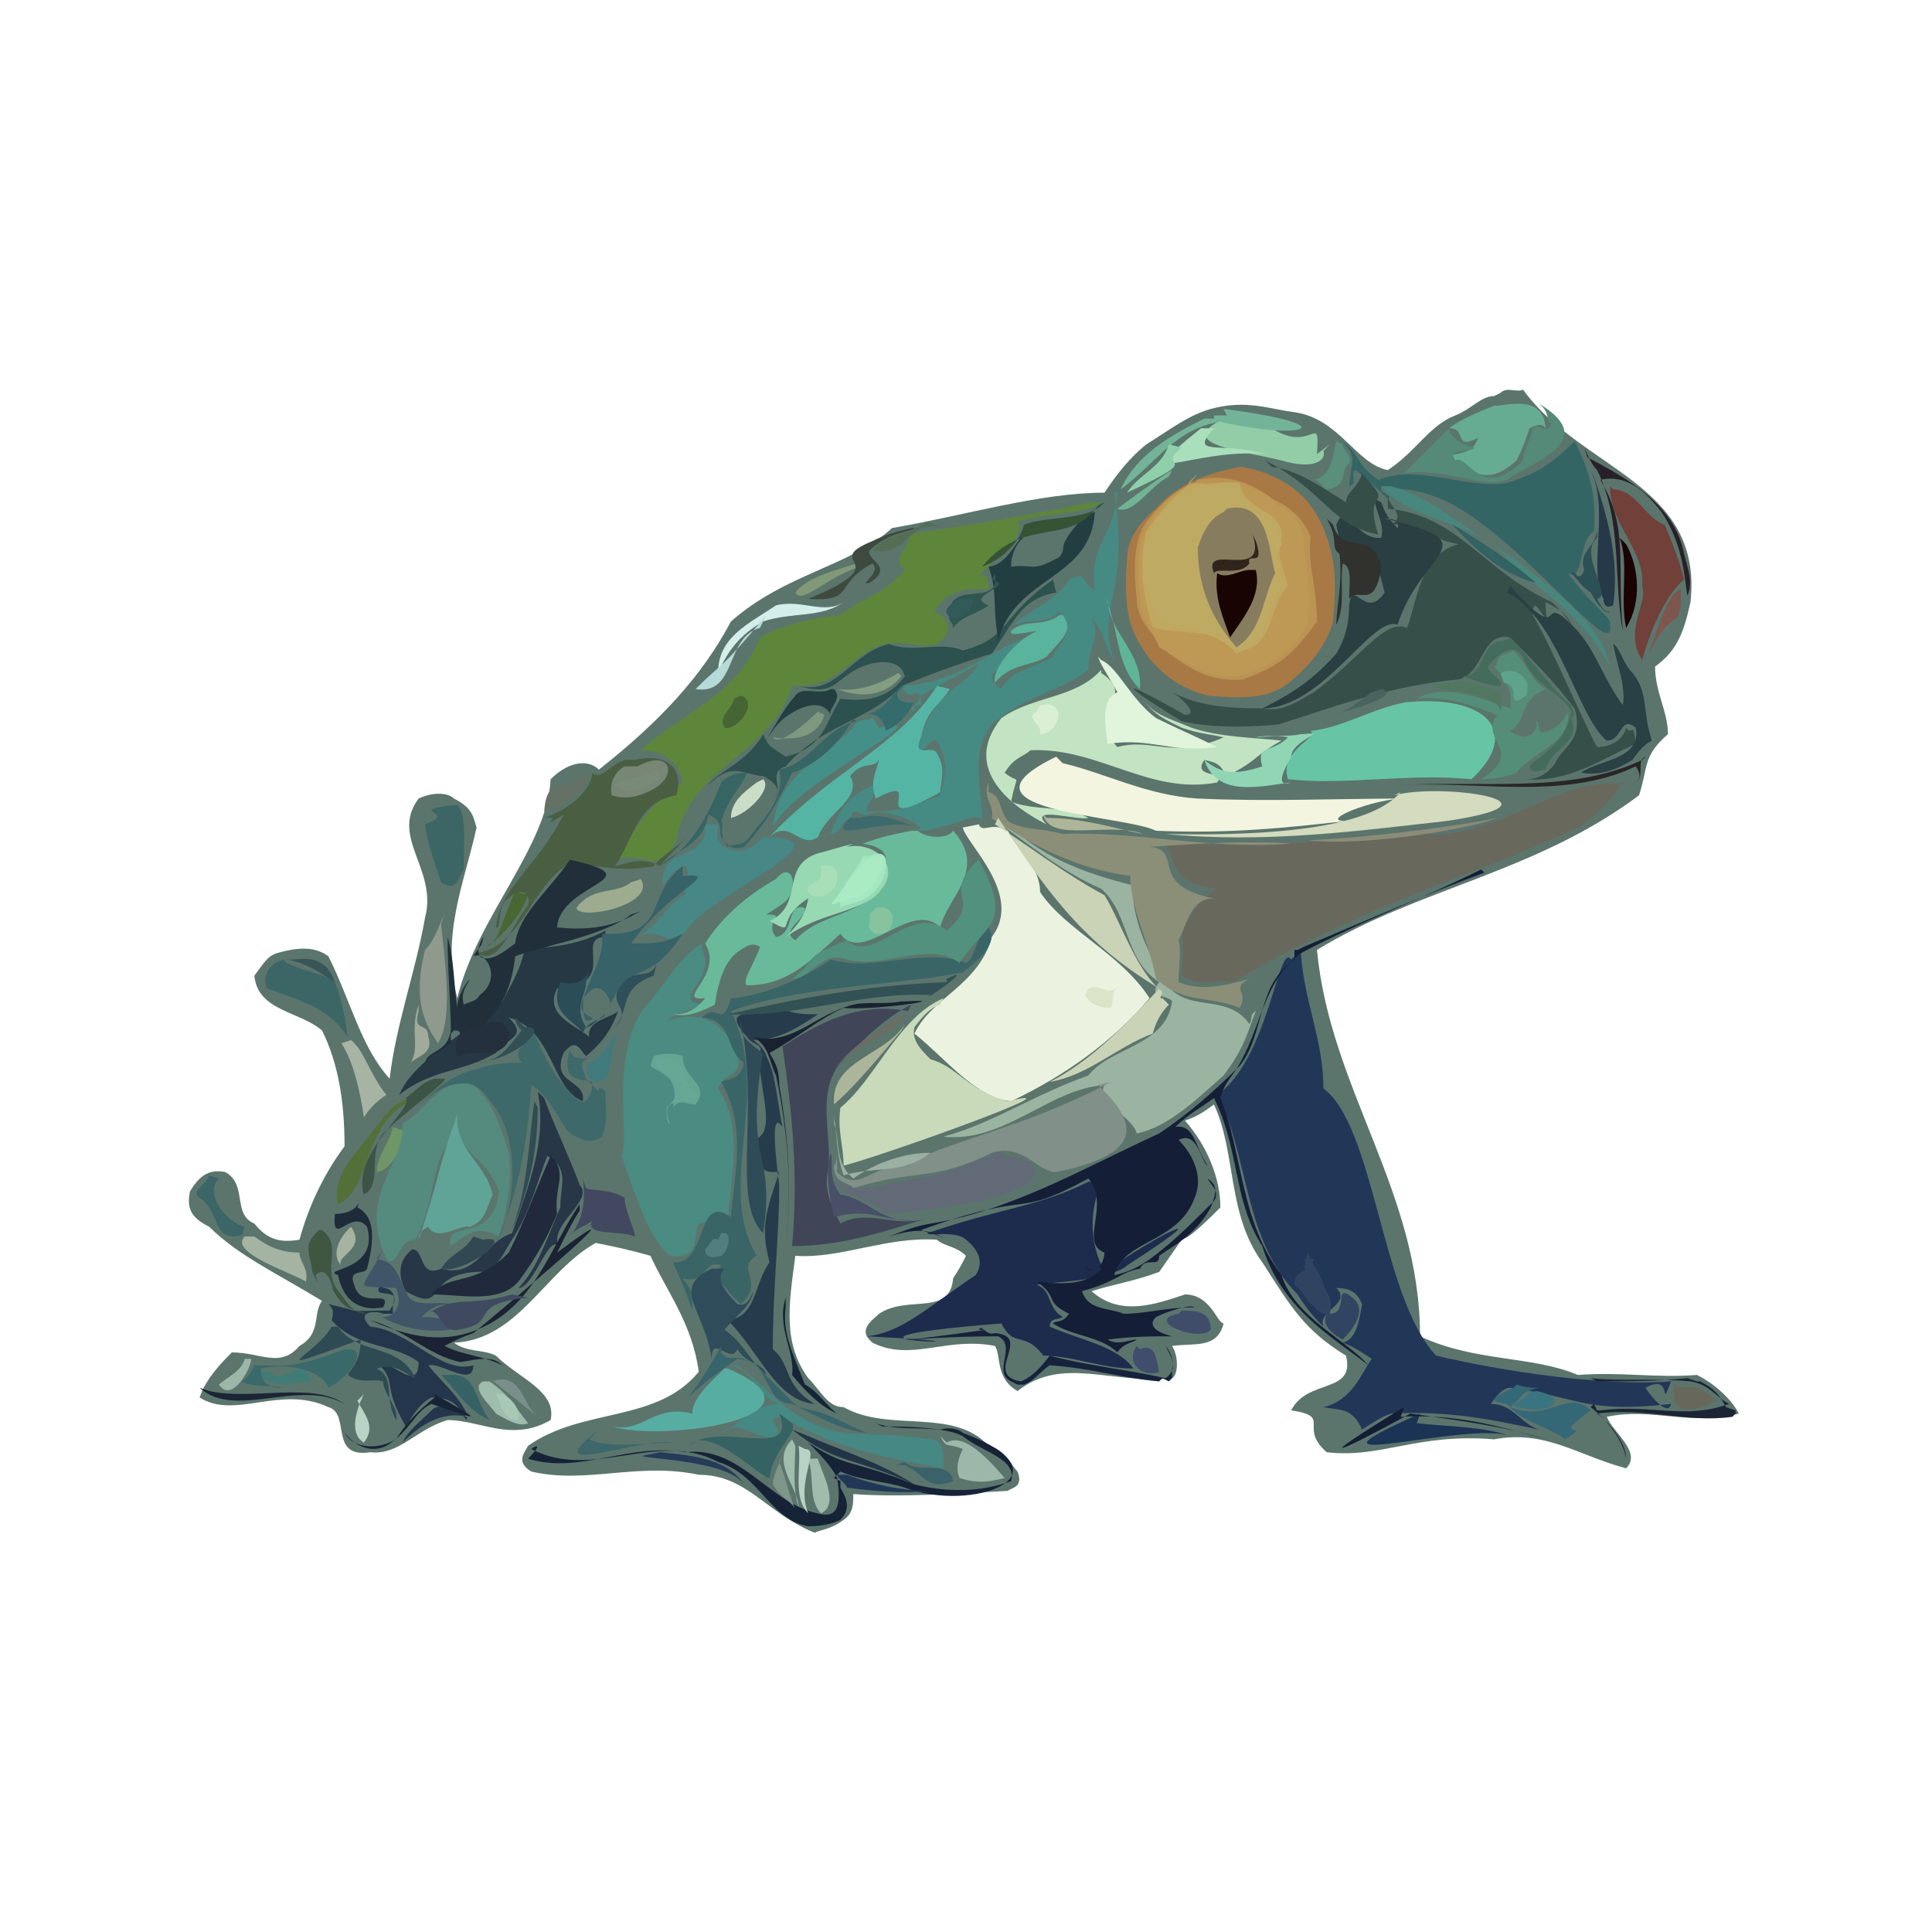 <svg xmlns="http://www.w3.org/2000/svg" width="600" height="600"><path fill="#5B756D" d="M466 122c2-2 5 0 7-1 18 25 56 29 52 66-2 9-4 15-11 20 0 8 4 14 4 21-8 7-6 10-9 19-32 24-69 29-100 48 4 43 32 75 32 120 17 8 35 6 49 12 14-1 24 1 37 0 6 3 11 8 13 12-15 4-27-2-41 1 2 5 11 11 6 16-15-4-25-12-41-9-24-2-35 6-52 4-9-8 2-11-11-13 5-10 20-5 17-17-13-8-17-15-26-29-11-15-8-34-15-49-4 3-6 4-9 5 7 8 11 18 11 27-19 19-5 0-19 20-8 3-15 4-21 6 9 8 20 4 29 1 8 0 10 9 12 9-2 8-9 6-16 7 2 3 2 9 0 10-19 2-34-7-48 4-7-4-5-11-7-14-15-3-26 5-38-1-5-4 0-7 2-9 9-6 22 1 23-11 2-3 3-5 4-7-3-3-7-3-9-5-16-1-30 6-44 5-2 15-4 27 4 38 4 4 6 9 11 9 14 8 34 0 45 12 5 1 7 6 9 8 2 5-2 5-3 6-17 1-34 2-48 1 0 3 0 6-3 8-4 3-7 3-9 4-15-6-21-18-36-18-19-4-35 3-52-1-5-3-2-6-1-8 17-12 40-7 53-23-2-15-10-25-15-36-7-2-12-3-17-4-16 9-24 30-44 31 4 3 9 2 13 4 7 7 19 11 17 20-12 7-22 0-32 0-10 3-15 11-24 10-13 2-6-12-13-14-15-7-29 4-40-3 2-6 7-11 10-14 9 0 15 5 21-2 7-4 4-10 7-14-13-8-26-14-35-23-6-3-7-6-6-11 3-5 6-7 11-6 7 4 2 13 9 16 4 5 8 6 14 5 3-11 8-21 14-29 0-14-2-26-7-36-7-6-20-6-21-17 3-4 4-6 7-7 7-2 12-2 16 1 7 14 10 28 19 38 2-17 8-33 11-50 4-15-11-25-2-37 4-2 9-2 11 0 6 3 6 6 7 9-4 18-11 33-6 53 6-25 28-47 29-68 6-6 12-6 15-3 19-15 32-29 41-46 17-15 37-17 50-29 23-4 46-11 66-11 4-6 8-11 13-15 8-5 13-9 20-11 11-3 18 0 26 1 14 2 19 16 29 18 9-6 13-14 21-17 5-2 8-6 12-6"/><path fill="#223758" d="m404 295-3 3c-4-6-7 31-23 42 10 19 8 45 25 62 3 5 6 8 8 10-2-5 9-7 4-12 6 0 7 3 8 5-1 6-2 11-6 12 3 1 6 3 9 5-3 4-6 13-15 15 5 1 9 0 12 7 3-2 6-4 9-5 18-1 32 2 46 5-6-2-8-8-15-8 2-3 4-5 6-5 22 3 23 8 50 5-1 4-6-2-8-5 9-5 4 8 8-2-30 2-69-7-73-8-17-18-19-71-35-83 0-15-6-27-7-42"/><path fill="#A87945" d="M385 145c-10 2-19 5-26 13-6 5-9 10-9 16-1 11 0 20 4 26 5 9 13 14 21 16 10 1 18 1 24-3 8-6 13-13 15-20 1-12 1-19-3-29-5-12-15-17-25-19"/><path fill="#69685D" d="M506 244c-19-5-41 17-63 15-30 2-58 5-85 2 10 2 1 13 20 15-7 4-8 9-11 13 1 6 0 11 0 14 6 4 11 1 16 2 30-18 60-29 89-40 14-7 21-6 32-22"/><path fill="#EBF3E0" d="M299 257c1 5 19 21 9 34-4 15-19 19-24 30 10 8 19 20 30 21 17-8 32-19 43-32-9-14-26-21-34-33 0-8-7-13-10-19-5-3-8 1-9-2"/><path fill="#BB9352" d="M372 149c9-2 17 1 23 6 6 2 11 8 12 12-1 8 2 15 2 26-8 11-12 14-23 18-11 1-17-4-23-8-6-7-10-11-10-17-1-10-1-18 3-24 5-6 9-10 15-12"/><path fill="#5D863B" d="M339 156c-19 4-38 7-57 10 2 3-6 7-1 11-7 8-14 9-20 14-9 1-18 3-25 7-7 18-25 24-37 35 6 0 12 3 13 10-11 7-15 15-21 24 9-3 14 6 19-6 4-23 30-27 36-48 12 1 17-7 24-11 8-5 16 0 21-2 6-4 3-9-1-10 5-8 12-7 17-7 0-4-1-5-3-4 5-6 15-12 12-17 9-3 21-2 26-6"/><path fill="#BE9855" d="M372 147c-4 6-8 5-14 14-5 7-5 15-4 23 0 8 4 12 6 17 9 5 15 10 24 9 11-2 18-9 22-16 2-12-1-19-1-24 0-7-4-12-8-13-7-9-22-7-28-7"/><path fill="#4A8B82" d="M218 293c-8 5-12 14-18 20-11 16-4 41-7 46 4 11 8 25 15 31 10 1 7-6 9-10 5-1 8-3 9 0 1-15 5-30-3-42 2-5 8-4 6-10-3-9-10-15-22-11 4-3 7-3 11-5-10-2 5-8 0-17"/><path fill="#365049" d="M431 154c0 3 6 6 1 9 10-1 10 4 21 6-12 3-13 18-16 26-7-3-14 9-29 20-7 4-10 6-16 5-12 0-20-1-28-5 2 1 9 7 4 7-23-13-19-9-1 2 9 2 19 2 30 1 16-5 34-12 56-14 8-2 7-15 16-13 8 8 13 13 20 22 3 10-4 12-6 17-3 4-6 5-9 5 13 1 23-6 34-11-1-8-1-2-3-5-1 4-5 6-9 6-4-7-14-31-20-41 0-7 3 1 5 2-1 0-1-6-1-6 4 2 7 4 8 7-2-3-4-5-6-7-22-10-29-27-51-29"/><path fill="#C0A860" d="M373 150c4 1 7-1 12 0 1 9 14 8 13 17-2 6 1 10 2 15-6 6-4 18-14 20-9-7-20-5-28-7-4-13-4-22-2-30 5-7 10-13 15-15"/><path fill="#1D2C4D" d="M338 367c-16 8-27 8-50 16 0 1 9-1 12 2 5 4 5 8 3 11-15 10-23 18-34 19 60 3-32 2 42-4 4 8 7 2 13 10 9 0 18 4 28 4-5-7-17-9-26-13 0-3 3-2 4-3-5-3-3-8-8-10 7-1 14-1 21-3 4-1 6-2 7-3 31-20 10-10-7 2-3-6-6-15-1-28"/><path fill="#BEAA62" d="M375 151c-9 1-16 9-19 16-2 9 0 18 3 25 8 4 18 3 25 11 12-5 9-15 14-21 0-5-3-9 0-13-1-10-12-9-13-17-3-3-6-1-8-1"/><path fill="#468B83" d="M347 153c-1 14-9 16-7 30-4-1-2-6-8-3-4 7-12 9-17 14 5-2 10 0 14-4 6 7-1 10-2 14-7 4-13 4-16 10-7-5 0-5 0-8 3-6 7-6 10-8-7-1-23 15-41 15 2 5 4 1 6 3l-1 2-1 1v2l-1-1 1-1h2v-3c7-4 13-7 18-10-4 8-15 8-19 27 2 2 5-7 7-1 3 7 1 11 0 15-6 2-13 6-23 5 0-3 4-5 2-8-8 3-11 9-13 15 3 0 3-4 6-5l1-2h1l2 1h1c7-3 22 5 15 5 12 0 21-8 21-2 0-12-4-22 3-31 10-9 21-10 30-17 0-8 4-10 1-16 4 4 4 9 7 13-6-16 5-20 0-52"/><path fill="#151E37" d="M461 271c-19 7-37 15-56 23l-2 1h-1v3c-12 8-9 23-17 33-8 8-16 15-25 21-24 11-46 24-71 28-6 1-10 3-13 4 7-2 12-3 18 1-3-2-6-2-8-3 36-13 28-3 52-16 7 8-3 20 5 23 0 3-3 8-6 4 2 4 5-1 5 1-4 5-12 5-20 4 7 5 2 6 10 10-2 3-4 2-5 3 6 4 15 4 20 9 2-3 5-3 6-4-2 0-6 2-9 0 8-1 14-1 20-1-4-1-8-3-5-6 4-2 11-4 12-3-9 0-15 2-22 2-5-2-11-1-13-7 11-3 12-6 18-7 2-4 6 0 6-4 4-3 11-6 16-15 2-5 2-7-1-9 1 2 4 4 2 7-6 6-11 11-16 15-6 5-10 7-15 8 3-11 20-10 25-24 3-7-1-14-5-18 6-3 7 7 9 8-4-6-4-13-10-12 4-4 8-6 12-9 8 16 6 32 15 46 6 19 20 27 33 37-7-8-23-15-27-28-13-17-12-38-19-55 1-4 3-6 5-9 8-13 8-27 20-36 19-10 38-17 56-26"/><path fill="#68BA9B" d="M283 258c-5 1-10 2-15 4-2 0 6 0 7 4s0 7-1 10c-9 9-20 8-27 16-5-3 3-6 3-10-6-2-3 8-9 9-4-5 4-7-3-7 6-4 7-4 8-8 1-5-2-7-5-3-9 5-17 12-22 20 6 10-10 18 0 17-4 5-8 5-10 5 5 1 9-1 13-3 1-7 3-14 8-17 3-2 4-2 6-1-1 4-6 11-4 12 13 0 20-8 29-16 7 10 22-11 31-2 2-9 15-18 4-30-2 3-9 2-11 0"/><path fill="#9BB4A1" d="M308 254c10 7 22 17 34 22 9 8 7 22 18 29-4 5 3 4 4 6-2 14-19 14-26 23-17 6-30 15-45 19 19 2 33-15 50-16-3 5 9 10 10 15 10-2 19-11 27-18 6-8 7-12 10-20-2 1-1 3-2 4-7-10-20-3-26-13-7-11-11-23-10-30-16-4-29-9-40-20"/><path fill="#346565" d="M415 136c8 5 4 9 4 15 3-1 0-4 2-5 5 4 8 7 10 9 2-1-3-2-2-4 6 1 11 1 16 3 24 8 57 54 55 40 1-2-6-6-13-16 5 3 3-10 8-13 1-12-2-20-6-28-6 6-11 10-21 13-13 2-27-6-40-1-7-5-6-8-10-11"/><path fill="#67C5A5" d="M437 218c-11 2-20 8-30 9 3 2-10 6-7 15 18 2 38-2 57 0 16-15 4-26-19-24"/><path fill="#C9DABB" d="M293 310c-14 6-21 25-32 34-1 7 1 12 1 18 12-3 76-26 51-20-12-3-16-11-24-13-3-3-6-6-5-10 3-4 5-6 8-7"/><path fill="#C2E4C2" d="M342 208c-8 9-21 8-31 15-13 16 4 28 14 33-6-6 10-1 13-2-7-4-16-2-24-5 2-10 3-5-2-9 3-5 6-5 8-7 21-1 37 14 58 10 3-4-8-1-4-7 5 1 5 2 7 5 10-5 8-6 17-11-9-1-19-1-28-4-7-3-12-4-15-9 3 5 8 7 12 9 6 2 9 2 13 3-16 7-22 0-33 3-11-12 7-15-5-23"/><path fill="#F3F5E0" d="M328 235c-35 17 21 18 31 23 23 1 41-1 59-3-9 0 9-7 18-7-21 0-42 1-64 0-16-1-29-8-42-11"/><path fill="#404558" d="M282 314c-16-3-28 4-39 11 3 20 5 40 3 62 16 0 30-5 43-9-11 4-19-3-28 2-3-6-5-10-4-16 2-10-4-24 4-34 8-8 14-14 22-18"/><path fill="#3A6567" d="M307 288c-4 2-4 10-7 11-14-5-28 3-42-1-13 9-27 12-31 12-3 10-4 1-9 6 10 1 7 10 13 14-1 6-6 5-7 6 8 14 4 29 3 42-11-8-7 15-18 14 3 7 4 9 6 15 0-4 1-5-3-10 8 2 6-6 12-4-3 3 1 7 6 12 8-7-2-11 5-15-13-22 5-50-8-76 22-8 52-8 72-12 5-4 9-7 9-12"/><path fill="#548B7E" d="M145 336c-9 0-13 9-20 13 0 14-14 22-5 42 4 3 3-6 9-6 7-13 4-25 13-33 5 9 9 8 13 18-2 17-17 8-15 17 4-3 8-7 15-3 3-10 4-19 3-26-3-10-6-17-11-21"/><path fill="#253844" d="M188 289c-7 4-18 6-25 5-1 7-5 13-7 17-13 11-28 19-32 29 10-8 20-7 30-13 4-5 10-5 4-11 14 4 13 22 23 26 1-7-10-5-6-15 4-5 5-1 7 1 6-5 8-9 10-14-2 2-10 3-9 8-5-4-14-7-10-15 20-1 5-16 15-16"/><path fill="#8B8F78" d="M307 243c-2 5 2 7 1 11 13 9 27 16 43 18 0 10 6 21 8 32 9 8 16 5 26 9 3-5-3-6 3-9-7 2-15 4-22 1 0-5 1-10 0-13 3-6 4-13 11-13-21-4-9-15-20-16 15-1 30-2 44-1-25 2-49-4-71-3-7-2-12-1-17-4-3-4-2-8-6-9"/><path fill="#4A5F42" d="M196 236c-5-1-9 7-12 4-1 7-9 12-15 14 7-1-4 5 6-1-8 16-20 23-21 35 2 1 0-7 4-9 4-4 7-1 6 2-6 8-9 19-16 15 14-2 17-21 29-28 10 1 16 3 26 1 3-4 8-6 11-10-3 4-6 6-9 10-5-3-10-1-14 0 6-9 7-20 19-22 3-10-5-13-13-11"/><path fill="#819089" d="M345 336c-28 15-54 19-63 26-11-1-15 9-22 2 0-3 0-5-1-8 1 3 1 5 0 6 0 6 5 5 6 7 19-6 25-2 43-11 10-3 14 6 20 6 24-5 28-13 13-27"/><path fill="#887C5F" d="M381 158c13-3 13 13 15 20-4 8-4 18-12 23-8-9-12-19-12-31 2-6 4-9 8-11"/><path fill="#3D696A" d="M164 320c2 4-6 5-2 10-7 0-11 1-14 2-9 2-14 8-19 12 4-3 7-6 11-7 8-2 10 2 13 6 9 11 7 33 1 43 8-17 10-35 11-49 4 2 8 9 11 14 5 4 8 4 11 2 2-5 1-10 1-14l-1-1h-1v1l-3-3-1-1-1-3c-1-2 1-4 3-3-2-1-6 1-7-3-3 10 3 9 7 10 0 4-2 7-4 6-8-7-11-14-14-21"/><path fill="#293F41" d="M427 155c0 4 3 7 2 12-8 1-11-12-14-4 5 26 7-12 15 21-6 9-10-5-11 4 0 5-1 10-4 15-8 9-15 13-23 17 19 0 34-29 42-26 8-24 29-25-4-33 3 0 5 1 4 3-3-3-4-5-5-8"/><path fill="#202F39" d="M177 267c-6 9-16 17-17 26-4 3-8 6-11 4-1-2 0-4 1-6 0 3-2 4-3 6 4-2 9 7 2 12-1 2-3 2-5 3-1-4 1-6 2-8-2 2-4 6-4 9-1-6-1-16-3-22 0 10 1 21 1 29-1 7-7 6-8 10 2-3 10-6 8-7v-2l1-1c4 0 0 3 2 5 4 0 7 3 11 1 3-3 4-4 3-7-4-1-7 0-9 1 8-6 11-14 12-23 7-3 27-6 36-13l3-1-2 1c-7 4-15 5-24 4 1-14 31-15 4-21"/><path fill="#54B5A5" d="M291 213c-12 19-34 27-53 48 7-8 10 3 16-1 3-8 14-12 10-19 4-5 7-2 9-5-1 4-3 7-1 12 17-9-5 12 20-2 0-3 2-7-1-12-1-3-8 2-5-5 2-9 5-9 9-15"/><path fill="#478785" d="M221 256h-2c1 11-12 7-13 16-1 7 2-3 7-3 2 4-2 5 0 9-4 0-10 12-16 13 10-4 10 5 16-2 8-12 53-29 24-29-3 3-6 5-9 4-7-1-5-6-5-8"/><path fill="#263B4B" d="M241 314c-6 2-18-2-9 8 2 3 5 2 4 5-1 10 6 25-2 27 3 10 2 10 8 10-4 12-6 17-3 28-5 7-4 17-13 18 10 10 15 25 27 26-10-6-7-12-13-17 0-19 2-35 2-51-1-8-3-24 1-18-2-10-2-16-5-22-1-3-3-4-4-5 8 0 14-4 20-8-4 0-8 0-11-2"/><path fill="#294045" d="M468 184c16 8 22 39 31 46 5 0 4-8 9-4 2 10-12 10-17 14 6 1 11-1 16-4 2-3 4-5 6-6-3-9-1-15-6-21-3-3-4-8-6-9 1 6 4 13 3 19-6-8-8-16-14-23-14-15-2 7-21-14"/><path fill="#CAD3B6" d="M310 254c14 21 25 38 50 53-11 12-22 23-34 29 12-2 21-11 32-15 1-4 3-7 5-9l-2-2h-1v1l1-3c-8-6-13-22-18-30-13-7-23-15-34-22"/><path fill="#616A76" d="M309 358c-18 9-29 8-38 11-6 0-10 0-12-3 2 6 12 6 16 11 17-1 58-7 43-17-5-1-6-1-7-2"/><path fill="#52917D" d="M305 266c-14 12 1 13-11 23-11-9-23 11-31 3-15 6-8 5-17 12 6 0 9-9 17-6 12 3 25-6 35 1 8-12 17-12 6-32"/><path fill="#96D9B3" d="M265 262c-4 1-7 2-11 3-12 4-4 16-15 21 9 5 1 0 12-7-1 6-4 9-7 12 10-7 19-7 27-12 11-9 1-18-8-16"/><path fill="#2C514E" d="M327 180c-17 12-13 18-28 22-7-3-15 1-23-2-12 3-16 16-28 13 13 4 11-4 23-7 5-1 9 0 10 4-5 7-12 8-20 7-5 8-5 15-17 18-6-4-5-3-7-7-5 9-15 12-17 16 7-8 12-3 17-3 4 2 6 5 3 7 4-3-2-8 4-10 11-13 26-14 36-25 10-4 18-7 28-10 7-10 9-17 20-19"/><path fill="#704039" d="M500 151c0 12 11 20 10 31 2 5-6 14 0 23 3-11 8-21 13-25-2-8-4-12-6-17-6-2-9-11-16-11"/><path fill="#283747" d="M167 339c3 15-3 30-8 44-9 3-11 14-22 11-7 3-5-6-9-6-5 4-4 9-2 13 14 8 4-7 26-6 4-4 5-7 7-10 6-9 8-19 11-26 7 4 4 9 4 16-4 9-7 19-13 25 5 0 10-19 13-12-5-7 11-15 6-20-2-6-9-21-11-27"/><path fill="#D4DBBE" d="M435 246c-7 8-26 14-73 13 31 3 60-1 87-4 41-6-2-12-16-8"/><path fill="#24364B" d="M119 398c-6 7 8 0 2 9-15 0-6 1-19-2 1 1 2 2 1 5 8 9 19 7 27 13 0 10-9-1-13 0 7 7 1 6 9 20 2-3 4-7 8-9 4 0 7 1 9 4-3 1-6-3-9 0-4 4-7 6-9 10 5-5 12-10 20-8v1l-1-1 1-1c-3-6-8-10-12-15 4-1 14 7 14 0-10 3-20-11-32-12-5-5 2-5 4-4h3v-3c1-2 0-5-3-5"/><path fill="#202A3C" d="M171 359c-4 9-8 20-13 30-11 11-18 6-24 13 9 0 21 3 27-4 6-8 9-14 12-21-1-8 3-12-1-17"/><path fill="#558E78" d="M468 203c-4 1-2 3-4 4 3 3 6 7 5 13-9-3-20-8-29-3 9-1 17 2 25 5-6 8 9 11-5 20 5 0 8-1 11-2 4-6 17-9 16-19-1 2-2 4-6 6-5 2-2-3-4-3 1 1-1 8-8 3 6-4 2-9 11-13-4-2-6-8-10-12"/><path fill="#468884" d="M227 424c8 2 7 9 15 12-8 0-13 7-18 9 6-5 11 3 17 1 3-3-5-5 2-6 16 10 34 13 50 16 0-5 0-9-4-9-13-2-15-1-27-2-17-3-23-14-33-21"/><path fill="#58ADA3" d="M225 425c-4 4-10 9-10 14-12-3-15 6-25 4 16 5 71-3 36-18"/><path fill="#66AC92" d="M464 126c-5 2-10 4-14 7 6 0 1 7 9 3-2 6-7 4-9 6 8 5 12 9 21 1 2-4 3-7 4-10 2-1 5-2 5 1 0-10-8-9-15-8"/><path fill="#5FA497" d="M142 346c-7 20-5 18-12 39 0-2 1-3 3-4 3 5 10-1 13 0 5-2 5-6 7-10-2-9-10-13-11-22"/><path fill="#366268" d="M212 269c-12 9-4 22-25 21 1 11-9 18-5 27 7-1-7-1 1-9 4-4 8 4 6 5 8-17 11-5 23-23-6 3-8 3-16 3 12-17 29-22 16-21"/><path fill="#E1F4DC" d="M341 204c1 3 4 7 6 11-5 2-4 10-3 16 14-2 19 3 34 1-6-3-13-6-19-9-8-6-12-16-17-18"/><path fill="#458F89" d="M271 223c-2 1-5 0-6 3-11 11-23 14-25 31 6-14 55-36 33-31"/><path fill="#162236" d="M272 442c8 3 19 0 27 4 6 5 17 7 15 14-11 4-22 3-30 1-20-8-21-5-33-13 3 3 7 7 9 11 1 7 1 13-6 11-15-3-24-21-41-19-18-3-33 7-49 2 5-5 2-4 1-3 19 10 39-6 58 4 13 4 16 18 28 20 5 0 8-1 10-2 4-4 1-8 0-10v-2l-2-1 1-1 1-1c7 3 14 3 20 5 21 8 53-4 18-17-1-1-4-2-7-1-7-1-13-1-18-1"/><path fill="#558978" d="M477 125c5 2 3 8 5 6-2 5-3 0-6 2 0 2-3 7-3 10-13 13-17-2-21 0-3-4 4-2 6-4-5-1-8-4-8-6l-14 14c12-2 25 5 32 2 9-6 28-12 11-23"/><path fill="#223E41" d="M337 160c-10 11-5 9-8 13-9 5-8 2-15 3 0-7 5-11 9-12-7-1-8 11-16 12 3 9 1 10 3 23 5-20 29-19 30-40"/><path fill="#93CDA8" d="M380 130c-16 8 6 10 18 13 10 3 14 0 13-3l2-2-4 3c1-15-2 3-18-11 0 0-2 0-5-1"/><path fill="#2F4C5A" d="M221 394c-13 6-2 13 0 28 0-8 6 2 8-3 3 5 8 4 9 8-5-4-7-10-13-14 4-5 8-7 9-12-1 2-2 5-5 4-4-4-7-8-4-11h-2"/><path fill="#3C6666" d="M88 298c-4 1-7 5-5 9 11 4 19 6 25 15-1-7-2-12-4-17-4-3-9-3-15-6"/><path fill="#3C6565" d="M141 250c-16 2 2 2-9 6 1 7 3 12 5 18 5 3 5-1 7-4 0-9 1-17-2-20"/><path fill="#90998E" d="M138 284c-2 4-3 8-6 11-4 16 0 23 4 29 5-8 2-26 1-37"/><path fill="#366564" d="M266 224c-10 2-14 13-24 15 2 10-6 16-10 22-3 2-5 1-6 2-3-4-1-7-2-8 2-7 6-10 8-15-2 0-5 0-8 3-4 10-9 20-19 26 6-6 13-6 15-16 5 2 3 5 4 7 2 3 4 4 7 3 7-7 11-15 15-23 9-3 16-11 19-17"/><path fill="#2E4B54" d="M103 412c-5 9-24 16 9 4 0 7-3 9-4 11 4 3 8 1 11 2 0 4 5 8 4 12-4-7 0-13-6-16 6-2 9 2 12 3-5-11-18-7-24-16"/><path fill="#48877E" d="M429 151c10 12 31 10 41 25 13 10 24 19 30 31-3-14-18-24-29-33-17-10-25-19-39-23"/><path fill="#354F48" d="M393 143c19 10 20 20 35 23-5-16 6-7-5-19-1 4-5 6-5 9-8-5-15-10-23-11"/><path fill="#180503" d="M388 177c-3 0-7 3-10 1-1 8 2 14 4 20 4-6 10-13 8-21"/><path fill="#2E4C58" d="M230 317c6 29-3 56 7 66 4-26-6-21 0-56-3-2-7-5-7-8"/><path fill="#325155" d="M294 305c-25 1-46 5-68 10 22 1 41-7 63-6-2 2 15-10 5-5"/><path fill="#59B39D" d="M329 191c-5 4-11 1-15 5-1 2 6 0 8 0-7 3-14 12-13 16 5-6 11-5 16-8 4-5 9-8 5-13"/><path fill="#405567" d="M119 388c-7 14-10 11 4 12 3 7-3 11-6 8 6 4 14 6 23 5 0-3-3-4-9-4 3-3 5-4 9-4-4-1-10 1-13-2-4-8-4-11-10-12"/><path fill="#90D6B5" d="M404 228c-4 1-10 0-14 1 3 0 6-1 10 0-5 5-10 2-8 9-9 3-13 2-18-2 4 12 18 8 27 7-6 2-1-6 0-8 0-5 12-8 4-7"/><path fill="#446C5C" d="M467 199c-8 0-5 11-13 11 6 2 9 3 12 3 1-2-3-3-4-6 1-1 7-9 11-3 3 9 12 11 15 17-2 11-11 14-13 17 1 3 3 1 5 1 2-7 11-8 8-16l1-1-1-3c-8-7-12-14-19-21"/><path fill="#356263" d="M242 439c6 15-19 2-28 10 6-7 22 10 25 10 1-9 9-14 7-17"/><path fill="#414860" d="M181 366c1 7 0 13-4 18 2-3 5-3 7-5-3 5 9 3 13 5 1 0-3-8-3-12-5-3-10-2-12-3"/><path fill="#314562" d="M405 391c4 5-5 3-2 8 5 3 4 9 9 9-2 4 3 7 5 8 5-5 7-10 3-13-6-5-1 5-7 5 2-8-7-11-5-17"/><path fill="#1A2234" d="M180 374c-9 13-14 32-32 39-12 5-24 1-33-3 11 3 18 11 28 13 6-1 10-2 13 1-6-3-12-3-18-6 4-2 6-3 9-4 11-9 57-48 26-25 3-6 5-10 7-13"/><path fill="#1E2B3A" d="M112 372c-1 5-7 5-8 5-1 11 5-2 10 4 4 14-15 13-9 15 2 10 9 11 14 10 3-6-7 1-9-7-2-5 3-3 4-5 2-8 3-16-3-19"/><path fill="#527038" d="M128 341c-6 1-8 5-12 10-6 8-13 14-11 23 11-5 7-27 25-33"/><path fill="#A3E8C0" d="M270 266c8-4 5 7 3 9-4 6-9 5-12 7-1-7 5-11 7-16"/><path fill="#1B3355" d="M441 439c-45 20 15 2 28 7-8-3-20-3-29-4"/><path fill="#788676" d="M198 238c11-6 13 4 3 8-4 2-8 2-11 1-1-5 2-8 4-9"/><path fill="#396A69" d="M107 419c-8 3-16 6-24 5h-4c-1 2-2 4-4 5 4 2 9 1 13 2-4 0-7-1-7-6 10-2 19 1 21 6 6-3 12-11 7-12"/><path fill="#31312D" d="M412 161c4 7 1 9 4 11 1 9-1 17-1 22 3-6 1-13 2-19 3 1 2 6 2 11 3-4 8 4 10-10-3-12-12-3-15-13"/><path fill="#356877" d="M470 431c-4 2-10 4-2 5 5 6 13 7 18 11 10-6-6 1 8-9-7-7-13 4-25-1 4-3 3-5 9-6-2 0-4 0-7-1"/><path fill="#24303D" d="M149 319c8-6 14 5 4 8-5 0-7 0-11 1-2-7 3-8 6-9"/><path fill="#16213B" d="M306 413c-43 6-26 2 4 2 6 3-2 11 4 14l2 1h2c3-1 5-4 8-6 14 1 22 4 34 5l1-1 2 1 1-1v-3c1-2-1-6-2-7 2 4 4 7 0 10-14-3-25-4-36-7-3 4-6 7-9 8-12-2 4-14-8-15-3 1-4-3-5-1"/><path fill="#9DB7AB" d="M292 446c2 4 2 2 7 4-2 4-2 7-1 9 6 2 10 1 14 0-6-7-13-14-18-11"/><path fill="#63A693" d="M203 328c2-1 7-1 9 0 0 7 9 9 4 15-3 0-5-2-7 1 2-10-3-10-7-13"/><path fill="#263949" d="M494 146c6 12-1 31 4 40 0 2 1 3 3 2 2-15-2-28-6-40"/><path fill="#73B498" d="M381 129h-4v1h-3c-10 5-21 11-26 22 11-8 17-19 31-21 26 6 40 1 1-4"/><path fill="#304361" d="M406 389c4 8 5 7 7 18-7 0-7-5-11-8 0-5 5-4 3-5"/><path fill="#9DAB8F" d="M196 274c-5 4-12 1-17 8 1 4 25-1 20-9"/><path fill="#3F4A60" d="M159 402c-13 4-18 0-26 6 3-3 4 6 9 5 14-2 2-8 22-10"/><path fill="#A5B4A2" d="M76 384c-5 5 14 11 19 14 1-4-2-6-2-9-6 0-10-2-14-5"/><path fill="#A7B3A3" d="M106 324c4 6 6 16 7 23 2-3 4-5 7-7-5-6-7-14-11-17"/><path fill="#9EBDAD" d="M150 429c-4 2 2 7 4 10 5 3 8 4 10 3-4-5-6-9-12-13"/><path fill="#ABEBC3" d="M271 266c-5 3-9 10-13 15 3-1 7-2 10-3 4-3 7-9 6-12"/><path fill="#3B6567" d="M65 365c-1 3-6 5-3 7 6 4 4 11 10 12 5 0 3-2 4-3-5-1-13-10-8-15"/><path fill="#272028" d="M492 139c1 2 2 5 4 7 8 16 5 35 8 50-2-21 2-32-7-47 9-2 15 5 19 10 6 9 7 18 8 26 2-4 0-9-1-13-3-16-19-24-30-30"/><path fill="#38646B" d="M224 418c-12 22-17 19 5 4 11 1 8 14 17 14 8 4 15 8 23 9-9-4-11-6-21-8-7-6-11-12-17-15-3-1-5 1-7-2"/><path fill="#AAB59A" d="M281 318c-6 10-23 11-22 25 7-6 15-16 21-23"/><path fill="#AADFBB" d="M373 133c-25 20-3 6 20 8-14-4-24 1-16-8"/><path fill="#131D34" d="M436 437c-31 19-20 14 2 2 14 2 30 4 42 8-14-4-28-8-45-7"/><path fill="#1B0304" d="M503 167c3 8 0 19 2 28 5-8 4-19 0-26"/><path fill="#D4EFEB" d="M262 187c-6 4-13-1-21 1-9 6-18 10-18 21 3-7 7-12 14-16 9-3 18-1 25-6"/><path fill="#484F67" d="M259 356c-3 5-2 13 0 22 11-3 14 1 25 1-10 1-15-7-23-8-4-5-2-10-3-13"/><path fill="#2A4D57" d="M183 302c-2 3-5 4-9 3-4 10 5 12 7 16 1-4 6-4 7-6-2 1-4 4-6 4-4-6 0-10 0-14"/><path fill="#243F40" d="M258 214c-3 2-9-1-11 2-6 7-8 14-14 20 5-5 7-11 12-14 6-4 11-4 13 0-1-2 4-5 1-8"/><path fill="#65A994" d="M204 329c-2 3 7 7 8 7-2 5-2 5-5 8 0 1 0 5 1 5-4-11 8-4 9-9-7-4-3-13-11-11"/><path fill="#192231" d="M280 311c-5 1-11 0-15 1-12 3-19 13-31 10 5 3 5 8 7 12 4 19 5 36 3 53 2-16 1-33-2-50 0-6-2-8-3-10 9-5 16-11 23-14 8 1 36-3 19-2"/><path fill="#2F5750" d="M309 178c2 11-14 2-14 12-1 3 1 3 1 5 3-4 7-4 11-7-8-3 9-6 1-8"/><path fill="#60B599" d="M343 185c5 11 3 21 11 29 1-11-9-17-10-27"/><path fill="#346B6D" d="M280 213c-2 1-4 7-11 9 3-1 6 2 6 5 6-3 7-6 9-9-2 1-9-1-3-5"/><path fill="#598F7B" d="M415 137c-1 3-1 11-7 12 2 0 3 3 4 3 7-1 4-6 7-8 1-3-2-4-2-6"/><path fill="#3F5641" d="M99 382c-5 5-3 6-2 13 2 4 2 4 1 1 4-4 6 6 5 4 4 7 5 6 11 8-4 0-6-3-8-6-7-7 1-15-6-20"/><path fill="#517760" d="M449 212c-13 3 16 1 17 9 1-5 0-6-2-7-5-1-8-3-13-2"/><path fill="#417A7D" d="M192 321c-3 2-5 8-9 9-2 4 0 5 2 6 6 0 4-9 6-13"/><path fill="#375336" d="M343 156c-5 6-18 4-25 7-1 5-7 11-13 13 13-16 27-6 36-19"/><path fill="#3C5445" d="M135 335c-4 1-6 4-9 6 3 3-17 17-13 30 6-3 1-13 6-19 6-6 21-17 19-17"/><path fill="#68675B" d="M520 430c-2 12 9 7 13 5-3-3-6-5-11-4"/><path fill="#1B2535" d="M62 431c11 10 31-3 45 5-10-7-29-1-42-4"/><path fill="#324953" d="M147 384c-3 5-7 5-10 10 7 2 24-11 13-9"/><path fill="#657164" d="M184 237c-6 12-14 1-15 15 6-2 14-6 14-13"/><path fill="#376265" d="M137 427c5 5 8 11 15 14-5-7-4-15-13-14"/><path fill="#A1BCAD" d="M251 453c2 6 0 13 4 17 6-3 0-13-1-17"/><path fill="#CADDC6" d="M235 243c-4 3-8 6-8 11 5-1 13-9 10-12"/><path fill="#9BB0A2" d="M259 347c1 6 1 13 3 18 10-3 18 0 27-7-8 0-17 3-24 8-6-5-4-12-6-17"/><path fill="#2B5156" d="M496 164c0 6-6 7-4 13-2 5-3-1-4 1 2 2 3 4 6 6 2 4 5 7 6 6-2 0-3-2-4-4 5-1-6-14 0-19"/><path fill="#3F4D6A" d="M366 408c-11 2 6 9 10 5 0-5-3-6-9-6"/><path fill="#223547" d="M246 444c14 11 18 8 38 17-11-7-24-11-33-15"/><path fill="#A9DFB8" d="M255 269c9-2 5 12-3 9-4-3 3-4 3-6"/><path fill="#496733" d="M160 277c-4 8-5 16-9 17 5-3 11-10 13-16"/><path fill="#6F9667" d="M122 350c-1 5-5 9-5 14 6-1 8-10 8-13"/><path fill="#829977" d="M266 175c-6 2-15 4-19 9 2 4 10-5 20-8"/><path fill="#DBEFD4" d="M323 219c9-2 6 9 0 9 1-3-5-5-1-7"/><path fill="#292626" d="M510 236c-23 11-52 6-78 8 25-2 53 5 76-6 2 3 1 4 0 5 3-2 0-7 3-8"/><path fill="#B8D3C5" d="M248 449c1 6-2 16 3 21-4-10 4-20-1-20"/><path fill="#182336" d="M135 434c-5 4-9 8-12 13-7 4-14 2-16-2 4 5 9 6 13 4 7-4 9-11 14-13 17 6 15 5 1-3"/><path fill="#476434" d="M230 216c6 2-1 11-5 10-2-4 2-5 3-9"/><path fill="#3E4A40" d="M283 164c-4 1-8 2-12 4-17 7 9 6-20 18 15 1 8-5 20-11 3 3-5 7-1 6 8-5-1-7 0-10 6-6 14-6 14-7"/><path fill="#1B2434" d="M494 428c9 1 20 0 31 1 6 1 8 5 12 7-14 5-24 0-40 2h-1l-1-2-1 1c5 4 10 10 11 16 0-5-5-11-9-14 15-2 28 3 42 1l1-1v-1l-3-1c-2-4-4-6-8-8h-1l-3-1c-9 1-19 1-28 1"/><path fill="#3C6A6D" d="M264 254c-9 9 13-1 21 3-6-2-12-5-18-3"/><path fill="#7D564D" d="M522 183c-4 1-7 12-10 20 8-16 10-6 10-19"/><path fill="#414D6C" d="M353 418c-4 6 3 10 7 8-1-4-1-9-6-7"/><path fill="#AEB69A" d="M324 253c2 9 21 2 31 6-10-2-19-5-30-5"/><path fill="#326261" d="M451 163c6 6 14 15 26 18-8-7-16-12-24-17"/><path fill="#88C39F" d="M272 282c7-2 7 9 0 8-4-2-1-4-2-6"/><path fill="#253B59" d="M200 452c-4 1 26 1 31 9-5-8-16-9-26-10"/><path fill="#213757" d="M260 458c0 1 3 3 3 4 8 1 17 2 26 1-9 0-18-2-26-5"/><path fill="#3D676A" d="M186 444c-21 16 14 2 23 4-7 0-20 2-26-1"/><path fill="#546E56" d="M288 162c-5 4-14 4-17 9 12 2 10-10 22-7"/><path fill="#314B55" d="M166 342c-2 13-2 29-8 42 6-13 9-26 9-40"/><path fill="#DCE4C7" d="M338 307c3-2 7 3 9-1-2 3-1 5-2 7-5 0-7-2-8-4"/><path fill="#407C75" d="M81 426c1 6 12 3 16 3-3-9-10 2-13-3"/><path fill="#7F9980" d="M254 221c-3 3-12 11-14 8 7 1 14 0 16-7"/><path fill="#8B8C78" d="M460 255c-18 3-36 5-54 6 19 2 52-4 59-7"/><path fill="#5EA48D" d="M466 209c4-2 10 1 8 7-7 5-1-3-7-4"/><path fill="#829D80" d="M279 209c-5 3-12 6-19 5 8 3 15 2 20-4"/><path fill="#162438" d="M244 403c-3 9 3 17 2 24 4 5 9 10 14 12-3-2-6-7-10-9-4-10-7-16-6-24"/><path fill="#7A8A78" d="M204 239c-3 2-14 4-13 5 5 3 11 1 14-3"/><path fill="#A2AA9C" d="M130 312c-3 9 1 13-3 19 1-3 8-3 6-9 0-5-5-1-3-8"/><path fill="#6A6D62" d="M284 313c-8 5-19 11-25 19 7-9 18-9 23-18"/><path fill="#72B392" d="M364 146c-5 3-13 9-17 12 5 2 10-7 16-10"/><path fill="#3B7481" d="M478 432c-5 0-3 3-9 4 11 5 20-2 8-4"/><path fill="#7A8F89" d="m152 428 15 12c-5-4-5-14-14-11"/><path fill="#A6B3A0" d="M108 382c-3 3-5 8-2 11-2-3 8-5 3-12"/><path fill="#8FD0AB" d="M363 138c-2 7-9 9-13 15 26-12 8-7 17-14"/><path fill="#B9D3C7" d="M113 433c-2 4-5 12 0 15 4-5 0-9-2-13"/><path fill="#9FBEAC" d="M246 447c-7 7 2 15 2 21-2-6-1-14-1-19"/><path fill="#AAC8B8" d="M154 433c3-1 8 4 7 8-4 0-5-3-6-6"/><path fill="#2F505A" d="M204 299c-2 6-7 1-11 7-5 6 4 7-2 13 5-6 1-12 12-16"/><path fill="#3B626A" d="M278 455c8-1 8 9 18 5-1-7-11-2-15-6"/><path fill="#9CB6A8" d="M76 422c-1 4-6 6-8 8 4 6 10-5 10-8"/><path fill="#305B58" d="M300 186c5-1 0 7-4 6-5-2 0-5 2-6"/><path fill="#314F55" d="M160 316c0 2 1 3 2 4-4 5-7 10-14 10 13-1 23-12 15-11"/><path fill="#517F7F" d="M224 383c4-1 2 6 0 7-4 1-5 0-5-2 2-2 2-4 4-3"/><path fill="#30251D" d="M389 166c5 15-16 2-12 12 1-2 8 1 11-3-1-4 5 2 2-7"/><path fill="#B5DAD8" d="M238 191c-15 18-13 14-22 23 13 2 9-16 20-19"/><path fill="#385558" d="M89 298c7 1 13 6 15 7-2-6-6-8-13-7"/><path fill="#4B635E" d="M426 215c-3 2-9 7-12 7 4-1 22-6 15-8"/><path fill="#7D9689" d="M243 452c-1 3-3 6-3 9 3 5 6 5 7 8-2-5-3-10-5-15"/></svg>